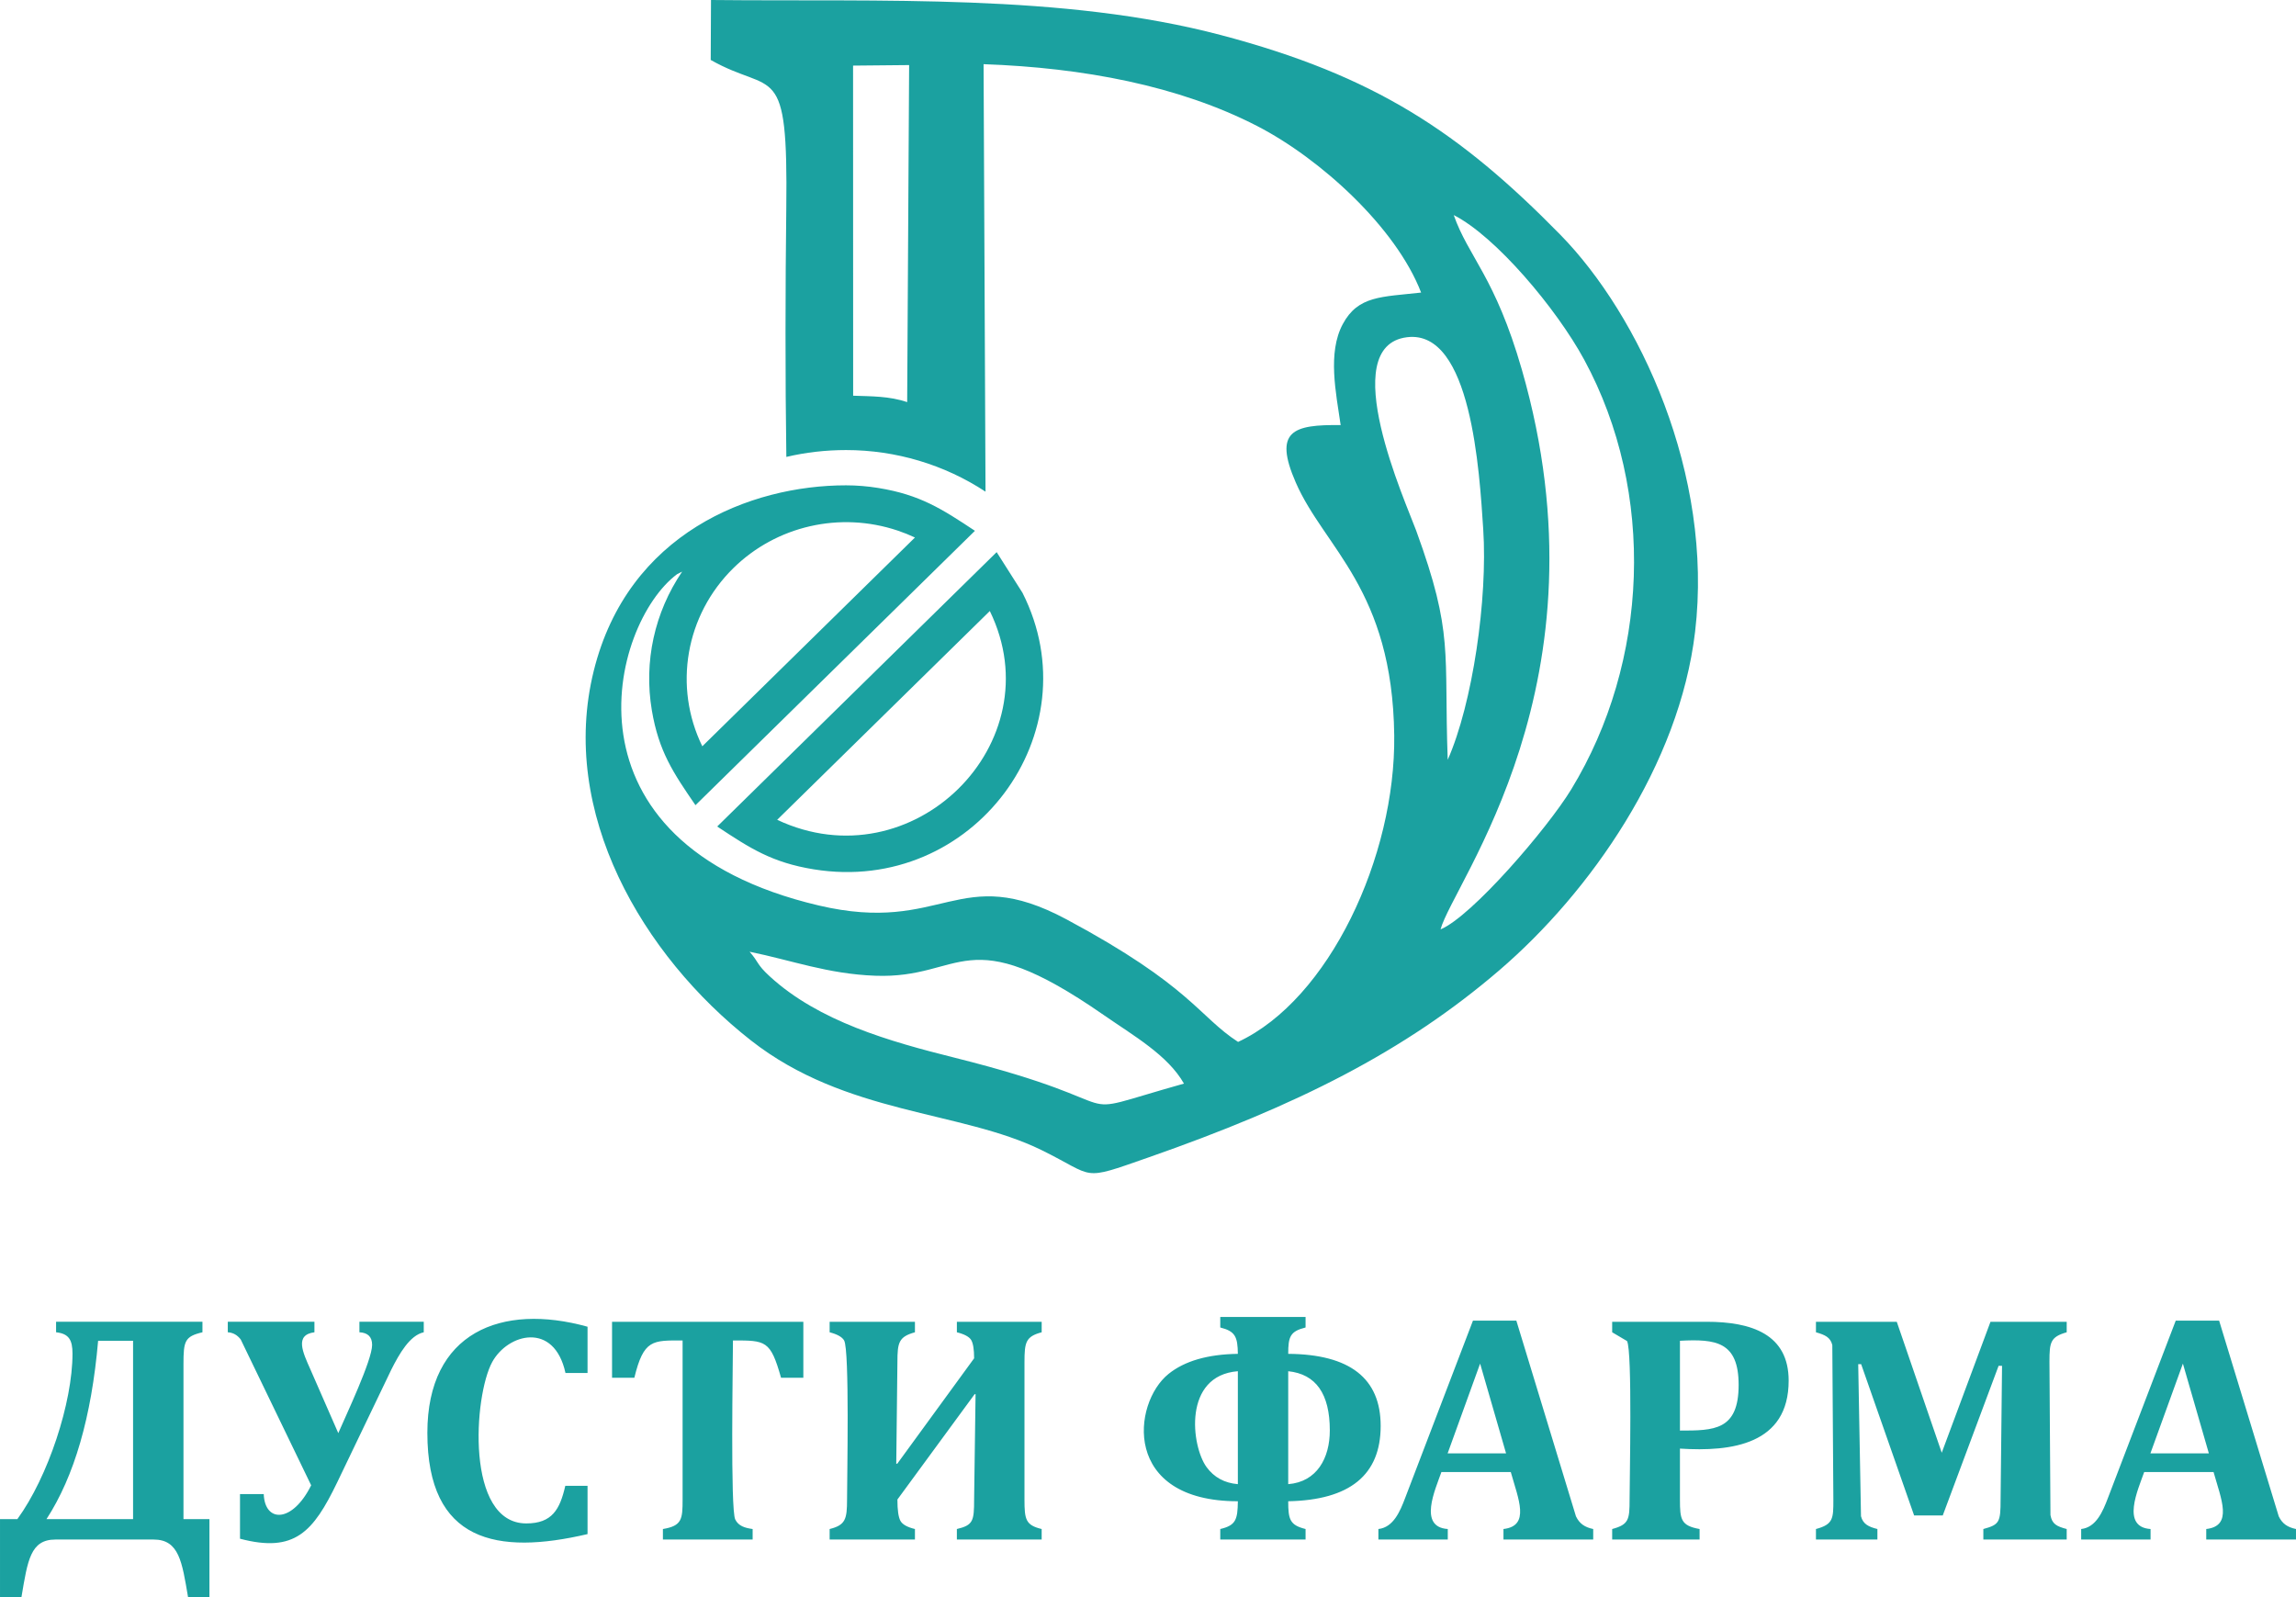 <?xml version="1.0" encoding="UTF-8"?>
<!DOCTYPE svg PUBLIC "-//W3C//DTD SVG 1.0//EN" "http://www.w3.org/TR/2001/REC-SVG-20010904/DTD/svg10.dtd">
<!-- Creator: CorelDRAW -->
<svg xmlns="http://www.w3.org/2000/svg" xml:space="preserve" width="186.18mm" height="129.506mm" version="1.0" style="shape-rendering:geometricPrecision; text-rendering:geometricPrecision; image-rendering:optimizeQuality; fill-rule:evenodd; clip-rule:evenodd"
viewBox="0 0 18603.71 12940.73"
 xmlns:xlink="http://www.w3.org/1999/xlink"
 xmlns:xodm="http://www.corel.com/coreldraw/odm/2003">
 <defs>
  <style type="text/css">
   <![CDATA[
    .fil1 {fill:#1BA1A0}
    .fil0 {fill:#1BA1A0;fill-rule:nonzero}
   ]]>
  </style>
 </defs>
 <g id="Слой_x0020_1">
  <g id="_1916496151360">
   <path class="fil0" d="M448.96 12475.17c-202.69,0 -224.92,168.9 -275.04,465.55l-173.92 0 0 -631.02 140.7 0c249.15,-342.03 446.69,-944.7 446.69,-1340.58 0,-111.07 -28.99,-162.17 -133.04,-173.45l0 -85.12 1186 0 0 85.12c-143.85,34.29 -153.73,70.75 -153.73,258.6l0 1255.43 210.37 0 0 631.02 -173.51 0c-48.09,-282.68 -71.94,-465.55 -278.14,-465.55l-796.39 0zm629.21 -165.46l0 -1445.18 -283.18 0c-53.45,616.03 -192.78,1097.88 -418.34,1445.18l701.52 0zm1653.83 -297.44c-194.59,402.39 -344.07,572.9 -787.38,456.28l0 -361.82 192.29 0c8.6,233.43 231.71,236.29 384.25,-71.04l-570.73 -1181.74c-27.38,-36.19 -62.43,-55.58 -104.72,-58.27l0 -85.12 701.99 0 0 85.12c-162.55,21.2 -94.31,161.91 -31.88,302.72l225.16 514.55c62.6,-145.69 274.11,-590.63 274.11,-714.88 0,-64.85 -34.17,-98.82 -102.88,-102.38l0 -85.12 521.31 0 0 85.12c-113.52,24.58 -198.24,174.68 -262.92,302.72l-438.6 913.87zm2028.64 -1261.58l0 374.63 -178.87 0c-91.45,-419.57 -467.42,-319.76 -593.72,-88.24 -150.07,275.13 -217.95,1307.49 276.36,1307.49 208.64,0 272.1,-112.59 315.99,-304.94l180.24 0 0 391.42c-730.98,171 -1297.93,67.72 -1297.93,-820.76 0,-815.28 600.83,-1053.4 1297.93,-859.6zm610.68 1724.49l0 -85.18c154.49,-25.83 159.51,-79.31 159.51,-239.15l0 -1288.96c-243.43,0 -315.14,-9.07 -390.95,302.28l-180.66 0 0 -453.6 1549.99 0 0 453.6 -180.65 0c-85.9,-303.68 -123.03,-302.28 -389.65,-302.28 0,177.73 -21.75,1368.98 18.47,1450.46 26.71,54.18 79.14,68.85 141.08,77.65l0 85.18 -727.13 0zm2929.65 -324.33c0,162.23 9.68,207.8 139.33,239.15l0 85.18 -687.11 0 0 -85.18c132.24,-31.29 139.73,-65.78 139.73,-239.15l11.73 -853.42 -7.67 0 -625.59 853.42c0,85.15 8.11,142.54 24.32,172.55 16.13,29.54 55.73,51.61 117.69,66.6l0 85.18 -691.17 0 0 -85.18c128.78,-31.79 141.11,-80.48 141.11,-239.15 0,-172.49 21.11,-1210.29 -23.79,-1288.96 -15.75,-27.8 -54.88,-49.87 -117.32,-66.2l0 -85.12 691.17 0 0 85.12c-130.75,36.3 -142.01,82 -142.01,241.83l-9.36 823.41 8.08 0 622.81 -854.33c0,-72.34 -8.04,-121.78 -23.79,-148.26 -15.75,-26.01 -54.39,-47.2 -115.94,-62.66l0 -85.12 687.11 0 0 85.12c-129.3,34.55 -139.33,80.4 -139.33,241.83l0 1113.33zm1586.44 -1393.97l0 -85.18 691.17 0 0 85.18c-124.4,31.03 -140.61,73.25 -140.61,213.58 499.29,3.53 749.15,198.12 749.15,584.23 0,397.15 -249.86,600.57 -749.15,610.28 0,148.96 14.14,193.57 140.61,225.03l0 85.18 -691.17 0 0 -85.18c125.59,-29.54 140.9,-75.11 142.51,-225.03 -939.27,0 -856.72,-794.14 -561.82,-1031.71 130.32,-104.98 317.74,-159.28 561.82,-162.81 -1.61,-139.42 -21.69,-183.14 -142.51,-213.58zm142.51 1269.55l0 -915.22c-446.17,35.23 -378.13,605.85 -253.53,777.08 60.24,82.53 144.72,128.86 253.53,138.13zm408.05 -915.22l0 915.22c231.88,-18.35 337.01,-210.08 337.01,-435.55 0,-296.51 -112.33,-456.28 -337.01,-479.67zm1803.45 817.23l-562.25 0c-50.24,142.98 -189.23,445.35 51.7,461.56l0 85.18 -562.22 0 0 -85.18c121.14,-13.18 175.47,-142.24 217.07,-252.39l549.19 -1436.32 351.45 0 483.1 1585.92c28.85,59.95 71.54,88.45 139.77,102.79l0 85.18 -727.12 0 0 -85.18c218.2,-25.19 120.99,-241.54 59.3,-461.56zm-511.86 -151.34l473.64 0 -210.31 -727.65 -263.33 727.65zm1882.51 375.07c0,160.59 7.67,210.54 159.14,237.83l0 85.18 -708.3 0 0 -85.18c134.79,-36.24 141.14,-76.83 141.14,-239.15 0,-161.35 23.33,-1200.84 -20.7,-1284.1l-120.44 -71.07 0 -85.12 764.92 0c365.79,0 665.1,101.39 665.1,477.01 0,516.88 -461.3,577.92 -880.87,550.68l0 413.91zm0 -559.98c274.35,0 475.53,-0.06 475.53,-369.76 0,-351.77 -185.67,-373.26 -475.53,-357.9l0 727.65zm3133.75 -796.5c-132.07,37.47 -139.77,81.16 -139.77,237.87l8.11 1243.04c12.86,73.19 49.95,91.71 131.66,113.4l0 85.18 -675.42 0 0 -85.18c130.87,-35.86 139.73,-55 139.73,-240.46l11.72 -1082.01 -27.87 0 -452.55 1212.59 -231.88 0 -429.22 -1225.83 -23.8 0 22.46 1232.05c16.04,63.39 61.43,85.79 133.03,103.66l0 85.18 -497.95 0 0 -85.18c141.19,-37.9 141.08,-85.87 141.08,-237.83l-8.49 -1252.76c-15.31,-62.92 -58.35,-82.49 -132.59,-103.72l0 -85.12 654.81 0 364.45 1061.23 394.98 -1061.23 617.52 0 0 85.12zm1190.06 1132.75l-562.23 0c-50.27,142.95 -189.23,445.35 51.68,461.56l0 85.18 -562.23 0 0 -85.18c121.17,-13.18 175.47,-142.24 217.1,-252.39l549.16 -1436.32 351.48 0 483.13 1585.92c28.82,59.98 71.39,88.45 139.74,102.79l0 85.18 -727.12 0 0 -85.18c218.23,-25.19 120.96,-241.62 59.28,-461.56zm-511.9 -151.34l473.73 0 -210.34 -727.65 -263.39 727.65z"/>
   <path class="fil1" d="M6073.63 7712.06c343.72,69.96 632.3,179.98 1017.77,194.5 720.16,27.06 722.58,-466.13 1850.17,317.31 243.11,168.92 520.52,325.87 651.72,556.79 -1050.94,295.02 -268.25,187.71 -1857.06,-209.58 -529.61,-132.42 -1100.59,-293.97 -1498.92,-659.07 -108.54,-99.52 -86.87,-112.56 -163.68,-199.96zm1946.55 -2760.81l-1722.97 1691.76c1095.57,515.8 2244.98,-622.34 1722.97,-1691.76zm-747.19 -652.04c-466.57,-156.3 -981.94,-38.26 -1330.32,303.86 -388.83,381.78 -488.01,961.2 -252.13,1444.28l1722.97 -1691.77c-45.32,-21.31 -92.24,-40.18 -140.52,-56.37zm-156.28 -345.09c338.33,54.79 515.28,169.89 782.8,347.1l-2264.38 2223.34c-180.36,-262.68 -297.7,-436.57 -353.52,-768.65 -66.34,-395.01 21.67,-793.38 245.57,-1124.09l-41.33 21.05c-539.36,402.3 -1003.16,2177.82 1147.34,2684.22 1016.69,239.45 1129.57,-358.18 2009.27,113.17 1006.75,539.45 1070,786.09 1389.26,992.67 737.16,-343.14 1277.45,-1501.79 1265.23,-2484.98 -14.73,-1182.93 -565.17,-1515.11 -797.73,-2047.97 -182.95,-419.39 -22.24,-470.42 363.61,-465.28 -37.71,-261.46 -107.81,-585.03 17.15,-818.31 124.16,-231.86 315.49,-219.47 634.8,-255.65 -202.9,-526.91 -815.96,-1085.58 -1329.01,-1349.8 -633.22,-325.94 -1407.62,-472.3 -2216.22,-500.93l15.72 3464.05c-332.68,-219.17 -727.21,-337.13 -1129.9,-337.13 -161.9,0 -326.6,18.2 -483.92,55.67 -9.45,-618.71 -8.22,-1391.99 -0.53,-2010.96 15.2,-1224.29 -103.14,-916.85 -612.26,-1205.81l2.28 -485.85c1381,14.73 2851.97,-53.31 4131.43,284.11 1248.55,329.32 1937.28,789.16 2748.79,1616.3 642.74,655.13 1244.33,1943.14 1093.59,3218.75 -127.46,1078.6 -847.59,2108.7 -1585.66,2742.61 -768.42,659.87 -1640.24,1096.8 -2849.08,1519.17 -551.37,192.66 -416.59,156.56 -860.83,-61.5 -656.44,-322.14 -1585.45,-285.28 -2354.65,-888.68 -878.27,-689.01 -1557.87,-1845.86 -1273.81,-2993.95 276.33,-1117.18 1268.71,-1504.18 2044.64,-1504.06 87.46,0.08 174.83,7.37 261.34,21.37zm1167.99 849.19c572.51,1130.8 -399.59,2450.21 -1690.72,2241.19 -338.24,-54.8 -515.25,-169.92 -782.8,-347.07l2264.38 -2223.37 209.14 329.25zm3445.62 1353.59c-31.96,-882.38 51.03,-1016.28 -255.71,-1857.87 -81.65,-224.05 -657.4,-1495.08 -73.39,-1566.53 520.26,-63.62 586.39,1090.38 616.87,1555.83 36.89,564.79 -85.79,1411.74 -287.76,1868.57zm-4818.17 -5625.28l454.18 -4.32c-5.25,921.48 -10.52,1809.72 -15.8,2731.21 -145.93,-49.66 -291.82,-46.59 -437.73,-52.02l-0.65 -2674.87zm4760.08 6999.4c102.99,-380.49 1389.34,-2001.55 658.63,-4536.39 -217.07,-753.07 -431.58,-910.08 -551.81,-1251.81 339.08,171.61 832.3,757.22 1057.05,1171.71 583.8,1076.68 522.85,2451.81 -104.6,3481.39 -193.48,317.45 -805.95,1029.99 -1059.27,1135.09z"/>
  </g>
 </g>
</svg>
